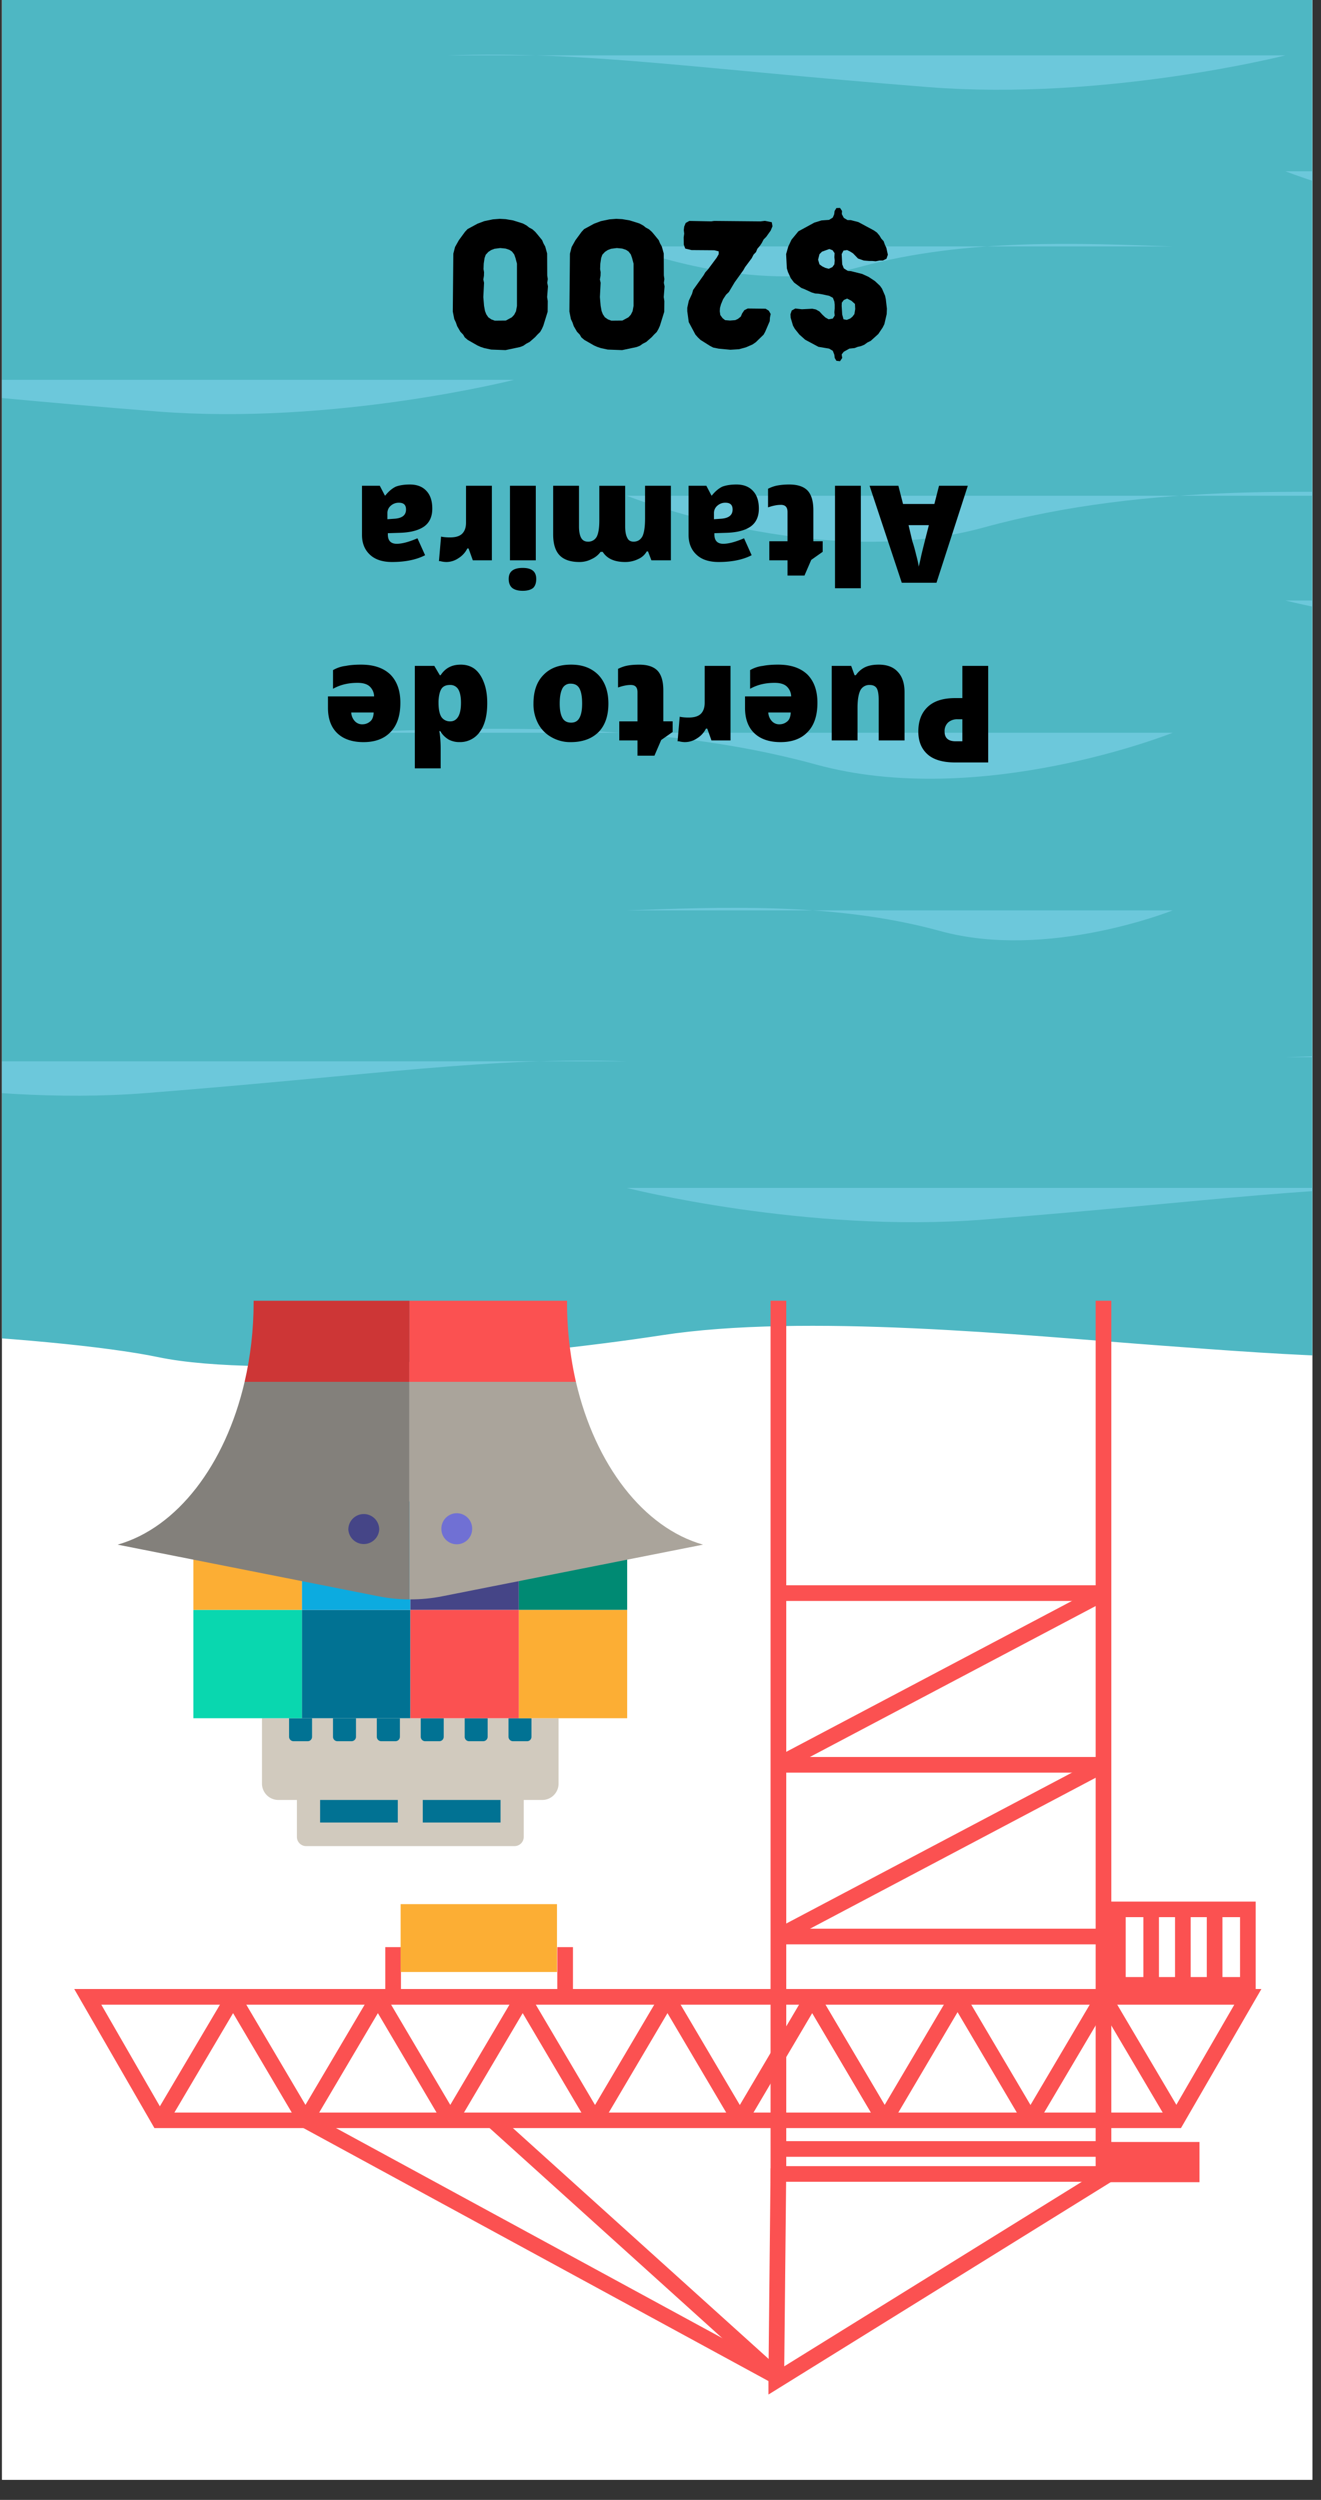 <svg xmlns="http://www.w3.org/2000/svg" width="65" viewBox="0 0 48.75 92.25" height="123" version="1.0"><rect x="0" y="0" width="48.75" height="92.25" fill="#333333" stroke="none"/><defs><clipPath id="h"><path d="M23 18h25.43v2H23zm0 0"/></clipPath><clipPath id="a"><path d="M.074 0H48.43v91.508H.074zm0 0"/></clipPath><clipPath id="c"><path d="M47 38h1.43v3H47zm0 0"/></clipPath><clipPath id="d"><path d="M23 43h25.43v3H23zm0 0"/></clipPath><clipPath id="e"><path d="M.074 39H24v2H.074zm0 0"/></clipPath><clipPath id="f"><path d="M47 22h1.43v2H47zm0 0"/></clipPath><clipPath id="g"><path d="M.074 13H19v3H.074zm0 0"/></clipPath><clipPath id="b"><path d="M.074 0H48.43v50.645H.074zm0 0"/></clipPath><clipPath id="i"><path d="M47 6h1.43v3H47zm0 0"/></clipPath><clipPath id="j"><path d="M28.43 48h12.593v32.523H28.43zm0 0"/></clipPath><clipPath id="k"><path d="M2.727 73h43.835v6H2.727zm0 0"/></clipPath><clipPath id="l"><path d="M28 79h14v9.363H28zm0 0"/></clipPath><clipPath id="m"><path d="M40 70h6.563v4H40zm0 0"/></clipPath><clipPath id="n"><path d="M15.102 48h6.16v3h-6.16zm0 0"/></clipPath><clipPath id="o"><path d="M9.023 48h6.098v3H9.023zm0 0"/></clipPath></defs><g clip-path="url(#a)" fill="#fff"><path d="M.074 0h48.602v91.977H.074zm0 0"/><path d="M.074 0h48.602v91.977H.074zm0 0"/></g><g clip-path="url(#b)"><path fill="#4eb7c3" d="M-68.207 49.918s1.957 0 6.668.164c4.715.164 9.152-.41 14.144-.809 4.989-.402 10.536 0 16.637.348 6.098.348 11.645.215 16.637-.348 4.992-.566 16.082 0 19.965.809 3.883.813 13.308 0 18.578-.809 5.265-.812 13.308 0 18.3.372 4.993.37 9.981.77 14.141 0 4.16-.774 9.703-1.211 17.469-.372 7.766.832 12.285 0 12.285 0V-.137H-68.207v50.055"/></g><g clip-path="url(#c)"><path fill="#6cc8db" d="M78.348 39.012s-7.094 2.84-13.176 1.168c-6.078-1.672-12.668-1.336-17.734-1.168"/></g><path fill="#6cc8db" d="M43.277 27.04s-7.093 2.843-13.172 1.17c-6.082-1.67-12.668-1.339-17.738-1.17M43.277 33.594s-4.62 1.855-8.586.761c-3.964-1.09-8.257-.87-11.562-.761"/><g clip-path="url(#d)"><path fill="#6cc8db" d="M23.129 43.836s6.633 1.684 13.176 1.168c8.578-.676 12.668-1.336 17.734-1.168"/></g><g clip-path="url(#e)"><path fill="#6cc8db" d="M-7.777 39.164s6.632 1.688 13.172 1.172c8.582-.676 12.668-1.34 17.734-1.172"/></g><g clip-path="url(#f)"><path fill="#6cc8db" d="M47.438 22.16s6.632 1.684 13.175 1.172c8.578-.676 12.668-1.34 17.735-1.172"/></g><g clip-path="url(#g)"><path fill="#6cc8db" d="M18.973 14.016s-6.633 1.683-13.176 1.168c-8.578-.676-12.668-1.336-17.735-1.168"/></g><g clip-path="url(#h)"><path fill="#6cc8db" d="M23.129 18.293s7.094 2.844 13.176 1.172c6.082-1.676 12.668-1.34 17.734-1.172"/></g><g clip-path="url(#i)"><path fill="#6cc8db" d="M47.438 6.32s7.093 2.844 13.175 1.172C66.695 5.82 73.281 6.156 78.348 6.32"/></g><path fill="#6cc8db" d="M23.129 9.094s4.625 1.851 8.59.761c3.96-1.09 8.254-.87 11.558-.761M47.438 2.043S40.804 3.73 34.266 3.215c-8.578-.676-12.668-1.34-17.735-1.172"/><g clip-path="url(#j)"><path fill="#fb5151" d="M28.438 48h.578v31.934h11.418V48h.578v32.512H28.437V48"/></g><path fill="#fb5151" d="M28.727 58.5h11.996v.578H28.727V58.5M28.727 64.836h11.996v.578H28.727v-.578M28.727 71.172h11.996v.578H28.727v-.578"/><path fill="#fb5151" d="m40.586 64.871.27.508-11.997 6.34-.27-.512 11.997-6.336M40.586 58.535l.27.508-11.997 6.336-.27-.508 11.997-6.336"/><g clip-path="url(#k)"><path fill="#fb5151" d="M45.55 73.977H3.739l2.293 3.98h37.215zm-42.812-.579h43.813l-2.969 5.133H5.699l-2.96-5.133"/></g><path fill="#fb5151" d="m40.973 73.54 2.691 4.558-.5.293-2.691-4.559.5-.293"/><path fill="#fb5151" d="m40.473 73.54.5.292-2.696 4.559-.496-.293 2.692-4.559"/><path fill="#fb5151" d="m35.586 73.54 2.691 4.558-.496.293-2.691-4.559.496-.293"/><path fill="#fb5151" d="m35.09 73.54.496.292-2.691 4.559-.497-.293 2.692-4.559"/><path fill="#fb5151" d="m30.203 73.54 2.692 4.558-.497.293-2.691-4.559.496-.293"/><path fill="#fb5151" d="m30.203 73.54 2.692 4.558-.497.293-2.691-4.559.496-.293"/><path fill="#fb5151" d="m29.746 73.54.496.292-2.691 4.559-.496-.293 2.691-4.559"/><path fill="#fb5151" d="m24.86 73.54 2.69 4.558-.495.293-2.692-4.559.496-.293"/><path fill="#fb5151" d="m24.402 73.54.5.292-2.691 4.559-.5-.293 2.691-4.559"/><path fill="#fb5151" d="m19.516 73.54 2.691 4.558-.496.293-2.691-4.559.496-.293"/><path fill="#fb5151" d="m19.059 73.54.5.292-2.692 4.559-.5-.293 2.692-4.559"/><path fill="#fb5151" d="m14.176 73.54 2.691 4.558-.5.293-2.691-4.559.5-.293"/><path fill="#fb5151" d="m13.715 73.54.5.292-2.692 4.559-.5-.293 2.692-4.559"/><path fill="#fb5151" d="m8.832 73.54 2.691 4.558-.5.293-2.691-4.559.5-.293"/><path fill="#fb5151" d="m8.375 73.54.496.292-2.691 4.559-.5-.293 2.695-4.559M28.648 79.012h12.075v.578H28.648v-.578"/><g clip-path="url(#l)"><path fill="#fb5151" d="M41.012 79.836v.676l-12.653 7.851v-.68l12.653-7.847"/></g><path fill="#fb5151" d="m28.438 80.016.578.007-.078 7.672-.579-.007.078-7.672M40.723 80.527h3.543v-1.484h-3.543v1.484"/><path fill="#fb5151" d="m11.41 77.992 17.38 9.45-.278.507-17.375-9.453.273-.504"/><path fill="#fb5151" d="m18.375 78.031 10.469 9.45-.387.43-10.469-9.454.387-.426"/><g clip-path="url(#m)"><path fill="#fb5151" d="M45.762 70.746h-4.219v2.211h4.219zm-4.797-.574h5.375v3.363h-5.375v-3.363"/></g><path fill="#fb5151" d="M44.535 70.46h.578v2.786h-.578v-2.785M43.363 70.46h.578v2.786h-.578v-2.785M42.195 70.46h.575v2.786h-.575v-2.785M20.566 71.852h.579v1.835h-.579v-1.835M14.219 71.852h.578v1.835h-.578v-1.835"/><path fill="#fcae34" d="M14.785 70.266h5.77v2.504h-5.77v-2.504"/><path fill="#d1cabe" d="M9.668 63.406h10.945v2.414c0 .332-.27.602-.601.602h-9.739a.605.605 0 0 1-.605-.602v-2.414"/><path fill="#d1cabe" d="M10.957 65.813h8.371v1.972a.34.34 0 0 1-.34.34h-7.691a.34.34 0 0 1-.34-.34v-1.972"/><path fill="#017293" d="M15.602 66.422h2.87v.832h-2.87v-.832M11.813 66.422h2.867v.832h-2.867v-.832M18.766 63.406h.847v.684c0 .09-.07.164-.16.164h-.523a.165.165 0 0 1-.164-.164v-.684M17.148 63.406h.848v.684c0 .09-.074.164-.164.164h-.523a.162.162 0 0 1-.16-.164v-.684M15.527 63.406h.848v.684c0 .09-.07.164-.164.164h-.52a.165.165 0 0 1-.164-.164v-.684M13.906 63.406h.852v.684c0 .09-.074.164-.164.164h-.524a.165.165 0 0 1-.164-.164v-.684M12.29 63.406h.847v.684c0 .09-.075.164-.164.164h-.52a.163.163 0 0 1-.164-.164v-.684M10.668 63.406h.848v.684c0 .09-.07.164-.16.164h-.524a.165.165 0 0 1-.164-.164v-.684"/><path fill="#fcae34" d="M19.145 59.406h4v4h-4v-4"/><path fill="#fb5151" d="M15.14 59.406h4.005v4H15.14v-4"/><path fill="#017293" d="M11.14 59.406h4v4h-4v-4"/><path fill="#09d7af" d="M7.137 59.406h4.004v4H7.137v-4"/><path fill="#008a73" d="M19.145 55.406h4v4h-4v-4"/><path fill="#454587" d="M15.14 55.406h4.005v4H15.14v-4"/><path fill="#0cabe0" d="M11.14 55.406h4v4h-4v-4"/><path fill="#fcae34" d="M7.137 55.406h4.004v4H7.137v-4"/><path fill="#aaa49b" d="M15.11 59.02c.41.003.82-.036 1.21-.114L25.945 57c-2.195-.621-3.98-2.945-4.691-6.008h-6.145v8.028"/><path fill="#83807b" d="m4.34 57 9.625 1.906c.37.074.758.114 1.144.114v-8.028H9.027C8.317 54.055 6.535 56.38 4.34 57"/><g clip-path="url(#n)"><path fill="#fb5151" d="M20.926 48h-5.817v2.992h6.145a13.246 13.246 0 0 1-.328-2.949V48"/></g><g clip-path="url(#o)"><path fill="#cd3636" d="M15.11 48H9.36v.043c0 1.035-.118 2.027-.333 2.95h6.082V48"/></g><path fill="#454587" d="M12.855 56.441a.57.57 0 0 1 1.14 0 .571.571 0 0 1-1.14 0"/><path fill="#7070d4" d="M16.29 56.441a.568.568 0 1 1 1.134.003.568.568 0 0 1-1.135-.003"/><path d="M33.89 26.995c0-.399.12-.703.36-.922.23-.21.562-.312 1-.312h.265v-1.188h.953v3.563h-1.219c-.457 0-.797-.102-1.015-.297-.227-.2-.344-.48-.344-.844zm1.625-.453h-.172a.505.505 0 0 0-.344.11.43.43 0 0 0-.14.343c0 .238.136.36.406.36h.25zM31.412 24.573l.125.344h.047a.878.878 0 0 1 .343-.297c.137-.063.305-.094.5-.094.305 0 .54.086.704.266.168.176.25.426.25.75v1.781h-.954v-1.5c0-.18-.019-.312-.062-.406-.05-.094-.14-.14-.266-.14a.37.37 0 0 0-.343.187c-.07.132-.11.351-.11.656v1.203h-.953v-2.75zM28.713 24.526c.46 0 .82.117 1.078.36.25.25.375.597.375 1.046 0 .47-.117.829-.36 1.079-.238.25-.57.375-1 .375-.413 0-.738-.11-.968-.329-.227-.218-.344-.53-.344-.937v-.422h1.703a.515.515 0 0 0-.172-.375c-.101-.086-.25-.125-.437-.125-.164 0-.317.016-.453.047a1.672 1.672 0 0 0-.453.172v-.688a1.21 1.21 0 0 1 .468-.156c.157-.031.344-.047.563-.047zm.047 2.203c.117 0 .215-.039.297-.11.074-.062.117-.171.125-.327h-.829a.508.508 0 0 0 .125.312.365.365 0 0 0 .282.125zM25.287 27.386a.917.917 0 0 1-.234-.032h-.047l.078-.906c.086.02.196.031.328.031.211 0 .36-.047.454-.14.093-.094.14-.23.14-.407v-1.359h.953v2.75h-.703l-.156-.437h-.047a.875.875 0 0 1-.328.359.794.794 0 0 1-.438.14zM23.276 25.276c-.132 0-.289.031-.468.094v-.688c.125-.062.25-.105.375-.125.117-.02.25-.03.406-.03.312 0 .543.077.687.234.137.156.203.394.203.718v1.14h.344v.392l-.422.296-.25.579h-.625v-.563h-.672v-.703h.672v-1.078c0-.18-.082-.266-.25-.266zM19.687 25.964c0-.461.125-.813.375-1.063.242-.25.578-.375 1.015-.375.418 0 .75.125 1 .375.25.258.375.613.375 1.063 0 .445-.117.797-.36 1.047-.25.25-.593.375-1.03.375a1.38 1.38 0 0 1-.72-.188 1.22 1.22 0 0 1-.484-.5 1.522 1.522 0 0 1-.171-.734zm1.796 0c0-.243-.03-.422-.093-.547-.063-.125-.172-.188-.328-.188a.324.324 0 0 0-.313.188c-.062.125-.094.304-.094.547 0 .226.032.398.094.515.063.125.172.188.328.188.149 0 .25-.063.313-.188.062-.117.093-.289.093-.515zM16.996 24.526c.2 0 .371.05.516.156.148.114.262.282.344.5.086.22.125.473.125.766 0 .445-.086.797-.266 1.047a.886.886 0 0 1-.75.39.843.843 0 0 1-.406-.093.915.915 0 0 1-.313-.313h-.031a4.3 4.3 0 0 1 .047.64v.735h-.953v-3.781h.719l.203.344h.03c.169-.262.415-.39.735-.39zm-.39.75c-.145 0-.25.047-.313.14-.062.095-.098.243-.11.454v.062c0 .25.04.426.11.532a.383.383 0 0 0 .328.156c.125 0 .227-.063.297-.188.063-.117.094-.28.094-.5 0-.21-.031-.37-.094-.484a.34.34 0 0 0-.312-.172zM13.322 24.526c.46 0 .82.117 1.078.36.25.25.375.597.375 1.046 0 .47-.117.829-.36 1.079-.238.25-.57.375-1 .375-.414 0-.738-.11-.968-.329-.227-.218-.344-.53-.344-.937v-.422h1.703a.515.515 0 0 0-.172-.375c-.101-.086-.25-.125-.437-.125-.164 0-.317.016-.453.047a1.672 1.672 0 0 0-.454.172v-.688a1.21 1.21 0 0 1 .47-.156c.155-.031.343-.047.562-.047zm.047 2.203c.117 0 .214-.039.296-.11.075-.062.118-.171.125-.327h-.828a.508.508 0 0 0 .125.312.365.365 0 0 0 .282.125zm0 0"/><g><path d="m33.154 17.926.171.672h1.157l.172-.672h1.062l-1.156 3.578h-1.281l-1.188-3.578zm.375 1.453.14.594c.043.125.09.29.14.5.056.207.087.352.095.438.023-.086.054-.22.093-.407.043-.187.137-.562.282-1.125zM30.815 17.926h.953v3.781h-.953zM28.813 18.63c-.133 0-.289.03-.469.093v-.687c.125-.063.25-.106.375-.125.118-.02.25-.032.407-.032.312 0 .543.078.687.235.137.156.203.394.203.718v1.141h.344v.39l-.422.298-.25.578h-.625v-.563h-.672v-.703h.672v-1.078c0-.18-.082-.266-.25-.266zM26.067 17.926l.188.36h.015c.125-.157.258-.266.39-.329.138-.05.31-.078.517-.078.261 0 .464.078.609.235.148.156.219.375.219.656 0 .289-.098.508-.297.656-.207.145-.504.223-.89.235l-.454.015v.047c0 .227.11.344.328.344.2 0 .453-.07.766-.203l.281.625c-.32.164-.727.25-1.219.25-.351 0-.625-.09-.812-.266-.196-.18-.297-.422-.297-.734v-1.813zm.703.625a.437.437 0 0 0-.297.11.353.353 0 0 0-.125.28v.22l.22-.016c.312-.012.468-.125.468-.344 0-.168-.086-.25-.266-.25zM21.367 17.926v1.5c0 .188.028.328.079.422.054.094.136.14.25.14a.35.35 0 0 0 .328-.187c.062-.125.093-.324.093-.594v-1.28h.954v1.5c0 .187.027.327.078.421.043.094.12.14.234.14.148 0 .258-.07.328-.202.063-.137.094-.356.094-.657v-1.203h.953v2.75h-.719l-.125-.328h-.047a.665.665 0 0 1-.312.281 1.09 1.09 0 0 1-.484.11c-.395 0-.672-.125-.829-.375h-.078a.818.818 0 0 1-.328.265.96.96 0 0 1-.453.11c-.332 0-.578-.086-.734-.25-.157-.168-.235-.422-.235-.766v-1.797zM18.82 17.926h.953v2.75h-.953zm.969 3.438c0 .144-.036.254-.11.328-.082.07-.21.11-.39.11-.176 0-.305-.04-.391-.11-.082-.074-.125-.184-.125-.328 0-.274.172-.407.516-.407.335 0 .5.133.5.407zM16.48 20.739a.917.917 0 0 1-.234-.032h-.047l.078-.906c.086.02.195.031.328.031.21 0 .36-.046.453-.14.094-.094.14-.23.14-.406v-1.36h.954v2.75h-.703l-.157-.437h-.046a.875.875 0 0 1-.329.36.794.794 0 0 1-.437.14zM14.016 17.926l.187.36h.016c.125-.157.258-.266.39-.329.137-.05.309-.078.516-.078.262 0 .465.078.61.235.148.156.218.375.218.656 0 .289-.097.508-.297.656-.207.145-.504.223-.89.235l-.453.015v.047c0 .227.109.344.328.344.199 0 .453-.07.765-.203l.282.625c-.32.164-.727.25-1.22.25-.35 0-.624-.09-.812-.266-.195-.18-.297-.422-.297-.734v-1.813zm.703.625a.437.437 0 0 0-.297.11.353.353 0 0 0-.125.28v.22l.219-.016c.312-.012.468-.125.468-.344 0-.168-.085-.25-.265-.25zm0 0"/></g><g><path d="m31 7.673-.133.004-.067.11-.015.12-.051.121-.137.086-.281.02-.266.082-.586.32-.254.309-.12.254-.079.277.027.527.04.133.105.23.121.16.27.2.113.043.262.121.132.04.122.007.12.02.141.03.133.028.14.074.055.141.012.113v.14l-.012.142.012.12-.07.11-.156.027-.122-.07-.105-.098-.11-.12-.132-.075-.133-.027-.383.02-.242-.028-.133.074-.047.14.008.13.086.289.066.117.168.21.215.192.489.262.394.066.137.082.058.149.012.113.063.106.132.015.082-.12-.02-.13.075-.097.207-.118.195-.02.118-.046.12-.027.122-.051.113-.082.121-.059.281-.254.16-.238.063-.125.086-.371.008-.2-.04-.347-.027-.129-.113-.262-.074-.105-.188-.176-.23-.152-.238-.11-.418-.105-.114-.008-.148-.094-.059-.148-.02-.379.067-.129.133-.02.113.055.11.07.18.188.214.074.196.016h.113l.129.012.14-.028h.125l.133-.066.051-.148-.055-.254-.054-.114-.047-.132-.086-.094-.067-.113-.093-.11-.11-.078-.574-.309-.285-.074h-.117l-.137-.082-.074-.14.008-.114zm.261 3.344.16.082.13.117.01.187-.03.188-.075.098-.082.066-.125.05-.12-.023-.048-.175-.02-.317.005-.12.074-.099zm-.656-1.828.121.046.074.106-.008.148.012.125-.012.141-.074.102-.133.062-.129-.035-.113-.055-.101-.074-.051-.172.05-.203.094-.094zm0 0"/></g><g><path d="m28.227 8.15-.157.02-1.714-.017-.106.016-.812-.016-.133.075-.055.132-.016.13.016.132-.02.137.004.266.055.148.23.055.844.007.16.04v.105l-.074.129-.32.43-.102.113-.058.101-.39.547-.04.141-.12.258-.056.258v.128l.055.403.246.46.09.102.098.094.355.223.113.058.196.04.437.042.32-.02.254-.07.243-.105.12-.082.29-.281.058-.106.168-.39.008-.133.027-.133-.07-.121-.117-.074-.66-.008-.125.062-.082.122-.047.113-.106.086-.101.047-.195.015-.18-.015-.094-.075-.082-.113-.02-.14.008-.122.036-.132.078-.188.11-.168.105-.101.214-.36.32-.445.063-.113.246-.329.067-.132.09-.094.05-.121.094-.11.07-.105.067-.129.097-.098.164-.23.067-.16-.027-.149zm0 0"/></g><g><path d="m22.963 8.087-.22-.012-.253.02-.316.066-.25.094-.368.2-.093.1-.227.31-.14.25-.063.245-.02 2.137.055.278.059.125.047.136.12.207.102.106.059.101.11.094.355.203.113.051.14.047.254.055.532.02.535-.114.121-.047.105-.074.13-.067.199-.175.09-.098.097-.094.063-.11.054-.12.16-.516.004-.395-.023-.148.031-.394-.027-.133.02-.137-.02-.133-.004-.812-.07-.254-.067-.121-.047-.114-.168-.207-.086-.101-.105-.094-.121-.066-.094-.075-.137-.074-.359-.113zm-.414 1.094.214-.028.2.02.14.047.094.062.082.106.047.133.055.207v1.562l-.036.195-.066.13-.086.093-.223.121-.41.004-.125-.047-.113-.078-.074-.11-.047-.12-.035-.192-.028-.324.028-.527-.028-.121.024-.137.004-.133-.02-.113.008-.203.031-.207.043-.121.098-.106.101-.066zm0 0"/></g><g><path d="m18.66 8.087-.219-.012-.254.02-.316.066-.25.094-.368.2-.093.1-.227.31-.14.25-.063.245-.02 2.137.055.278.059.125.047.136.12.207.102.106.059.101.11.094.355.203.113.051.14.047.255.055.53.02.536-.114.121-.047.106-.074.128-.067.2-.175.09-.098.097-.094.063-.11.054-.12.16-.516.004-.395-.023-.148.031-.394-.027-.133.02-.137-.02-.133-.004-.812-.07-.254-.067-.121-.047-.114-.168-.207-.086-.101-.105-.094-.121-.066-.094-.075-.137-.074-.359-.113zm-.414 1.094.215-.028.199.02.14.047.094.062.082.106.047.133.055.207v1.562l-.035.195-.067.13-.086.093-.222.121-.41.004-.126-.047-.113-.078-.074-.11-.047-.12-.035-.192-.027-.324.027-.527-.027-.121.023-.137.004-.133-.02-.113.008-.203.031-.207.043-.121.098-.106.102-.066zm0 0"/></g></svg>